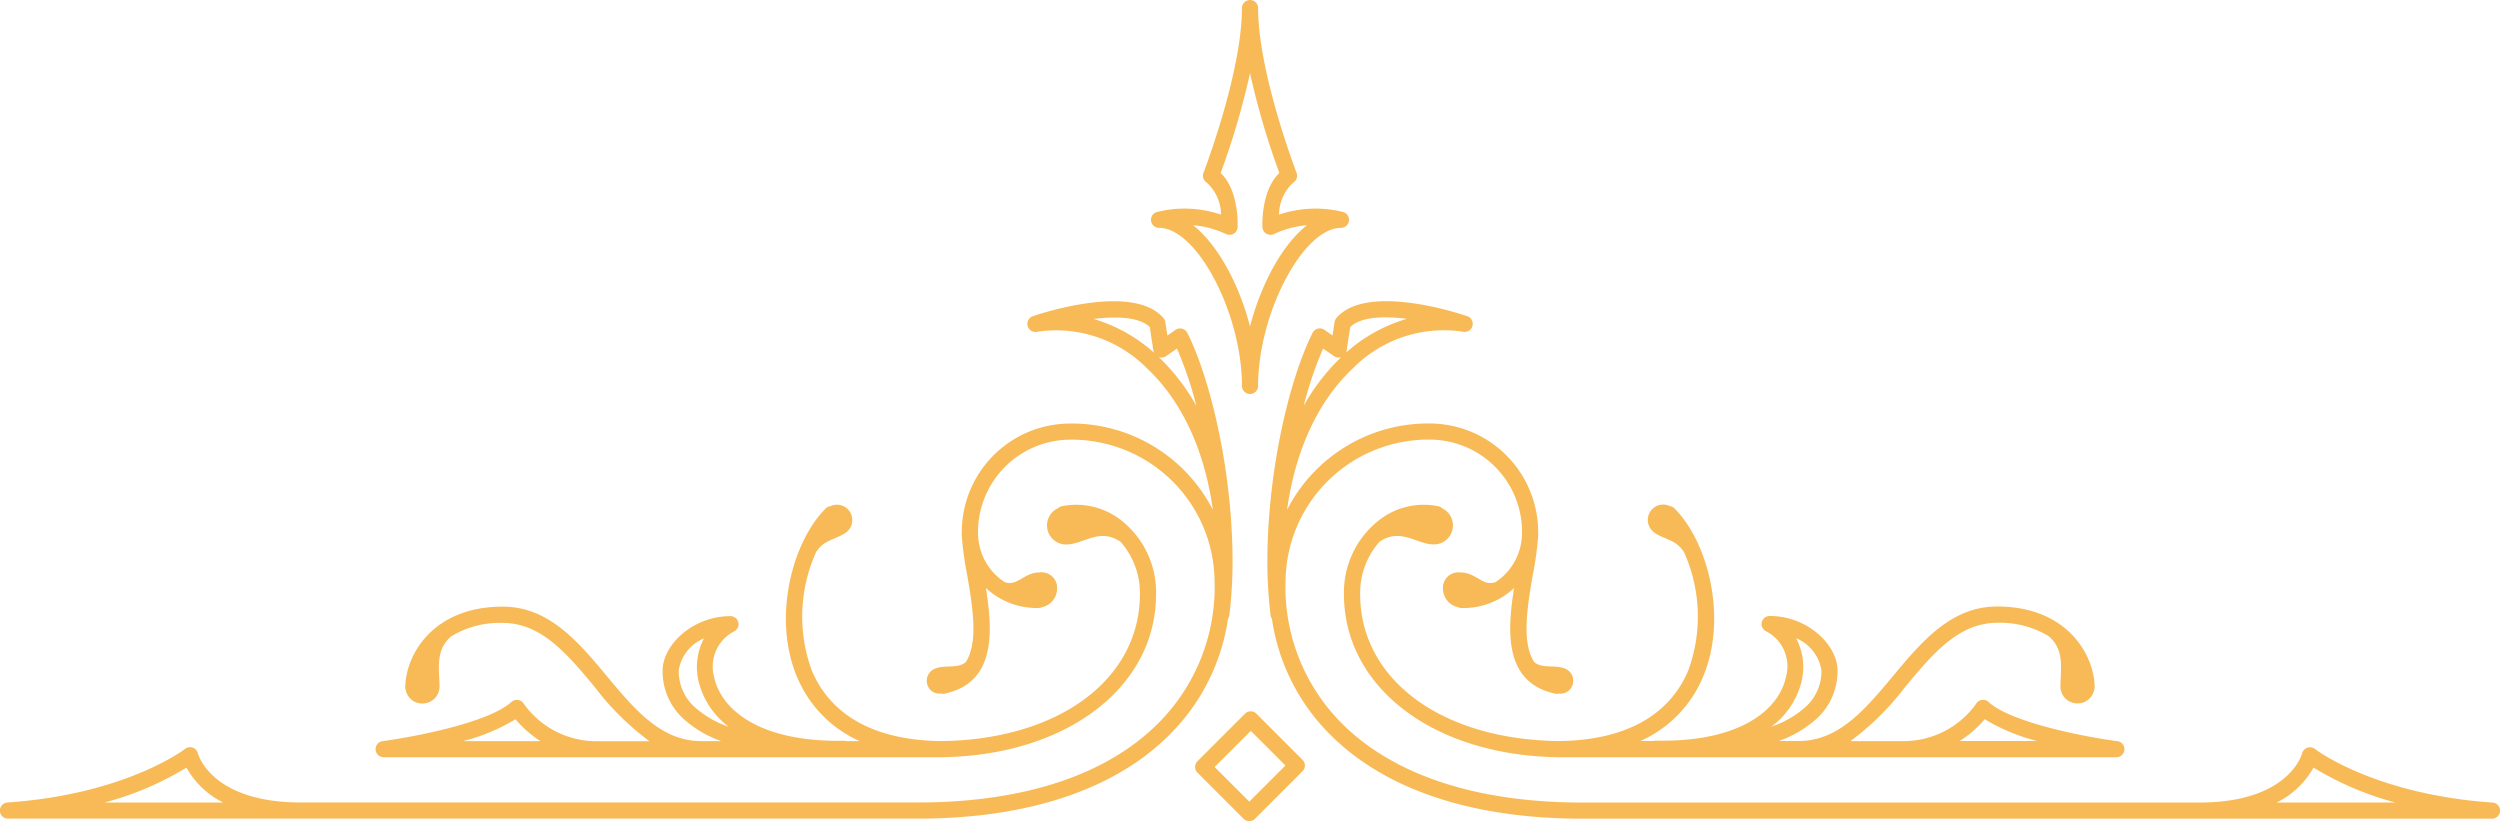 <svg id="Flourish" xmlns="http://www.w3.org/2000/svg" xmlns:xlink="http://www.w3.org/1999/xlink" width="207.486" height="68.148" viewBox="0 0 207.486 68.148">
  <defs>
    <clipPath id="clip-path">
      <rect id="Rectangle_207" data-name="Rectangle 207" width="207.486" height="68.148" fill="#f7ba56"/>
    </clipPath>
  </defs>
  <g id="Group_154" data-name="Group 154" transform="translate(0 0)" clip-path="url(#clip-path)">
    <path id="Path_1857" data-name="Path 1857" d="M42.7,18.909c3.152,0,6.882,7.111,6.882,13.118a.67.67,0,0,0,1.341,0c0-6.007,3.73-13.118,6.882-13.118A.67.67,0,0,0,58,17.6a9.474,9.474,0,0,0-5.339.211,3.637,3.637,0,0,1,1.184-2.657.672.672,0,0,0,.27-.811c-.032-.082-3.191-8.316-3.191-13.671a.67.67,0,0,0-1.341,0c0,5.352-3.161,13.589-3.193,13.671a.67.67,0,0,0,.273.811,3.645,3.645,0,0,1,1.184,2.657,9.475,9.475,0,0,0-5.339-.211.67.67,0,0,0,.193,1.311m5.566.514a.672.672,0,0,0,.957-.575c.007-.134.118-3.055-1.407-4.491a64.378,64.378,0,0,0,2.436-8.286,64.379,64.379,0,0,0,2.436,8.286c-1.525,1.436-1.414,4.357-1.407,4.491a.662.662,0,0,0,.323.543.671.671,0,0,0,.632.032,8,8,0,0,1,2.734-.732c-2.08,1.655-3.816,4.925-4.718,8.4-.9-3.475-2.643-6.748-4.723-8.4a7.942,7.942,0,0,1,2.736.734" transform="translate(53.492 0)" fill="#f7ba56"/>
    <path id="Path_1858" data-name="Path 1858" d="M147.957,52.608c-9.827-.684-14.686-4.409-14.734-4.448a.676.676,0,0,0-1.064.359c-.045.166-1.186,4.086-8.543,4.086H72.406c-8.85,0-15.793-2.318-20.077-6.7A16.009,16.009,0,0,1,47.792,34.06a11.852,11.852,0,0,1,12.13-11.575,7.67,7.67,0,0,1,7.493,7.791c0,.1-.009.2-.016.3A4.883,4.883,0,0,1,65.236,34.3c-1.059.427-1.62-.791-2.925-.791a1.287,1.287,0,0,0-1.461,1.332A1.587,1.587,0,0,0,62.1,36.39a.666.666,0,0,0,.275.07,6.147,6.147,0,0,0,4.38-1.661c-.586,3.641-.823,7.873,3.434,8.771a.74.74,0,0,0,.141.014.69.69,0,0,0,.15-.025,1.054,1.054,0,0,0,1.1-.641A1.086,1.086,0,0,0,71,41.495c-.855-.361-1.943.032-2.584-.561-.982-1.541-.65-4.177-.093-7.309a26.124,26.124,0,0,0,.418-2.982c.007-.091.018-.18.02-.268l0-.082,0-.073-.007-.03a9.025,9.025,0,0,0-8.8-9.043,13.154,13.154,0,0,0-12.039,7.161c.677-4.9,2.543-9,5.471-11.75a10.607,10.607,0,0,1,9.1-3.034.671.671,0,0,0,.334-1.3c-.845-.286-8.332-2.709-10.807.161a.664.664,0,0,0-.155.336s-.084.55-.17,1.118l-.677-.468a.668.668,0,0,0-.977.25c-1.682,3.309-3.57,10.35-3.745,17.993a.466.466,0,0,0,0,.08,37.657,37.657,0,0,0,.255,5.361.677.677,0,0,0,.109.282,17.021,17.021,0,0,0,4.711,9.5c4.543,4.648,11.818,7.107,21.037,7.107h75.505a.67.67,0,0,0,.045-1.339M52.858,15.1c.061-.425.227-1.509.3-1.964.9-.861,2.8-.918,4.7-.677a12.984,12.984,0,0,0-5.05,2.809.683.683,0,0,0,.048-.168M50.9,14.928l.914.63a.674.674,0,0,0,.591.084,17.105,17.105,0,0,0-3.114,4.041A31.717,31.717,0,0,1,50.9,14.928m79.144,37.678a7.116,7.116,0,0,0,3.059-2.9,25.75,25.75,0,0,0,6.807,2.9Z" transform="translate(58.906 14.002)" fill="#f7ba56"/>
    <path id="Path_1859" data-name="Path 1859" d="M74.891,20.792c.891.57,1.761.552,2.409,1.584a13,13,0,0,1,.368,9.773c-1.58,3.809-5.3,5.846-10.761,5.9-9.723-.111-16.487-5.093-16.487-12.2a6.406,6.406,0,0,1,1.607-4.341c1.752-1.2,3.08.223,4.518.223a1.578,1.578,0,0,0,.682-3,.635.635,0,0,0-.293-.164,6.027,6.027,0,0,0-5.1,1.277,7.6,7.6,0,0,0-2.759,6.009c0,7.7,7.348,13.321,17.557,13.532a.326.326,0,0,0,.05.009c.068,0,.13,0,.2,0,.116,0,.23,0,.348,0H75.9c.132,0,.27,0,.423,0,.114,0,.241,0,.366,0h36.493a.67.67,0,0,0,.089-1.334c-2.316-.3-8.755-1.477-10.7-3.255a.672.672,0,0,0-1.018.136,7.393,7.393,0,0,1-6.064,3.114H91.113a22.489,22.489,0,0,0,4.566-4.53c2.27-2.72,4.414-5.291,7.616-5.291a7.781,7.781,0,0,1,4.236,1.089c1.409,1.136,1.009,2.868,1.009,4.2a1.4,1.4,0,0,0,1.4,1.4,1.39,1.39,0,0,0,1.4-1.116.636.636,0,0,0,.039-.2c0-2.6-2.2-6.725-8.091-6.725-3.83,0-6.277,2.934-8.646,5.773-2.311,2.77-4.5,5.389-7.823,5.389H85.166a9.36,9.36,0,0,0,3.125-1.836,5.34,5.34,0,0,0,1.748-4.023c0-2.089-2.459-4.516-5.632-4.516a.67.67,0,0,0-.264,1.286,3.272,3.272,0,0,1,1.611,3.8c-.57,2.641-3.723,5.414-10.816,5.259h-.014a.584.584,0,0,0-.155.032H73.681a10.063,10.063,0,0,0,5.225-5.393c2.016-4.87.382-11.132-2.409-13.925a.669.669,0,0,0-.38-.177,1.265,1.265,0,0,0-1.623.457,1.287,1.287,0,0,0,.4,1.777m27.357,15.45a16.11,16.11,0,0,0,4.352,1.811h-6.427a9.046,9.046,0,0,0,2.075-1.811m-15.182-3.2a5.119,5.119,0,0,0-.464-3.518,3.476,3.476,0,0,1,2.1,2.666,3.993,3.993,0,0,1-1.327,3.045,8.172,8.172,0,0,1-2.82,1.623,6.686,6.686,0,0,0,2.514-3.816" transform="translate(62.465 23.454)" fill="#f7ba56"/>
    <path id="Path_1860" data-name="Path 1860" d="M102.031,37.061a37.626,37.626,0,0,0,.255-5.359.5.5,0,0,0,0-.082c-.175-7.641-2.066-14.684-3.745-17.993a.671.671,0,0,0-.98-.25l-.675.468c-.086-.568-.173-1.118-.173-1.118a.664.664,0,0,0-.155-.336c-2.477-2.873-9.961-.448-10.8-.161a.671.671,0,0,0,.332,1.3,10.616,10.616,0,0,1,9.1,3.034c2.927,2.752,4.793,6.846,5.471,11.75a13.154,13.154,0,0,0-12.036-7.161,9,9,0,0,0-8.8,9.046l-.007.027c0,.023,0,.048,0,.07s0,.055,0,.084c0,.091.014.18.018.268a26.643,26.643,0,0,0,.418,2.982c.557,3.132.889,5.771-.093,7.309-.641.593-1.73.2-2.584.561A1.085,1.085,0,0,0,77,42.918a1.05,1.05,0,0,0,1.1.641.647.647,0,0,0,.15.025.717.717,0,0,0,.139-.014c4.259-.9,4.023-5.13,3.434-8.771a6.2,6.2,0,0,0,4.38,1.661.667.667,0,0,0,.277-.07,1.585,1.585,0,0,0,1.255-1.55,1.287,1.287,0,0,0-1.461-1.332c-1.3,0-1.859,1.2-2.9.8a4.865,4.865,0,0,1-2.186-3.7c-.007-.111-.018-.23-.018-.332a7.674,7.674,0,0,1,7.5-7.784,11.856,11.856,0,0,1,12.13,11.575A16.011,16.011,0,0,1,96.251,45.9c-4.284,4.384-11.225,6.7-20.077,6.7H24.966c-7.359,0-8.5-3.92-8.543-4.082a.671.671,0,0,0-1.064-.364c-.05.039-4.909,3.764-14.734,4.448a.67.67,0,0,0,.045,1.339h75.5c9.221,0,16.5-2.459,21.037-7.107a17.038,17.038,0,0,0,4.714-9.5.653.653,0,0,0,.107-.28M8.668,52.607a25.776,25.776,0,0,0,6.809-2.9,7.093,7.093,0,0,0,3.057,2.9ZM90.755,12.47c1.889-.23,3.777-.175,4.67.668.068.455.234,1.539.3,1.964a.683.683,0,0,0,.048.168,13.006,13.006,0,0,0-5.014-2.8m5.421,3.173a.677.677,0,0,0,.589-.084l.914-.632a31.587,31.587,0,0,1,1.609,4.757,17.1,17.1,0,0,0-3.111-4.041" transform="translate(0 14.001)" fill="#f7ba56"/>
    <path id="Path_1861" data-name="Path 1861" d="M14.382,39.393h36.5c.125,0,.252,0,.366,0,.152,0,.291,0,.423,0h8.673c.116,0,.232,0,.348-.007.068,0,.13.007.2.007.018,0,.032-.009.05-.009,10.207-.214,17.555-5.836,17.555-13.534a7.6,7.6,0,0,0-2.757-6.009,6.042,6.042,0,0,0-5.1-1.277.655.655,0,0,0-.293.164,1.58,1.58,0,0,0,.682,3.007c1.439,0,2.766-1.427,4.518-.225a6.415,6.415,0,0,1,1.607,4.341c0,7.1-6.764,12.089-16.489,12.2-5.461-.055-9.182-2.089-10.759-5.9a13,13,0,0,1,.368-9.773c.648-1.03,1.516-1.014,2.409-1.582a1.287,1.287,0,0,0,.4-1.777,1.267,1.267,0,0,0-1.625-.457.649.649,0,0,0-.377.177c-2.793,2.791-4.427,9.055-2.409,13.925a10.053,10.053,0,0,0,5.223,5.391h-1.1a.715.715,0,0,0-.155-.03c-7.1.141-10.243-2.618-10.816-5.259a3.28,3.28,0,0,1,1.614-3.8.669.669,0,0,0-.264-1.284c-3.173,0-5.634,2.427-5.634,4.514a5.338,5.338,0,0,0,1.75,4.023A9.337,9.337,0,0,0,42.4,38.053H40.744c-3.33,0-5.514-2.616-7.825-5.389-2.366-2.836-4.814-5.771-8.643-5.771-5.9,0-8.093,4.125-8.093,6.725a.653.653,0,0,0,.041.2,1.388,1.388,0,0,0,1.4,1.114,1.405,1.405,0,0,0,1.4-1.4c0-1.339-.4-3.07,1.009-4.2a7.776,7.776,0,0,1,4.236-1.089c3.2,0,5.345,2.568,7.614,5.289a22.44,22.44,0,0,0,4.568,4.53H32.08a7.4,7.4,0,0,1-6.064-3.111A.668.668,0,0,0,25,34.8c-1.95,1.775-8.386,2.95-10.7,3.255a.67.67,0,0,0,.086,1.334m24.489-7.2a3.474,3.474,0,0,1,2.1-2.664,5.115,5.115,0,0,0-.461,3.518,6.686,6.686,0,0,0,2.514,3.816,8.172,8.172,0,0,1-2.82-1.623,4,4,0,0,1-1.327-3.048m-13.548,4.05A9.08,9.08,0,0,0,27.4,38.053H20.971a16.038,16.038,0,0,0,4.352-1.809" transform="translate(17.452 23.455)" fill="#f7ba56"/>
    <path id="Path_1862" data-name="Path 1862" d="M48.731,26.172a.671.671,0,0,0-.948,0l-3.945,3.945a.671.671,0,0,0,0,.948l3.827,3.825a.662.662,0,0,0,.473.2.671.671,0,0,0,.475-.2l3.943-3.945a.664.664,0,0,0,0-.945Zm-.593,7.3-2.877-2.877,3-3,2.88,2.877Z" transform="translate(55.545 33.061)" fill="#f7ba56"/>
  </g>
</svg>
